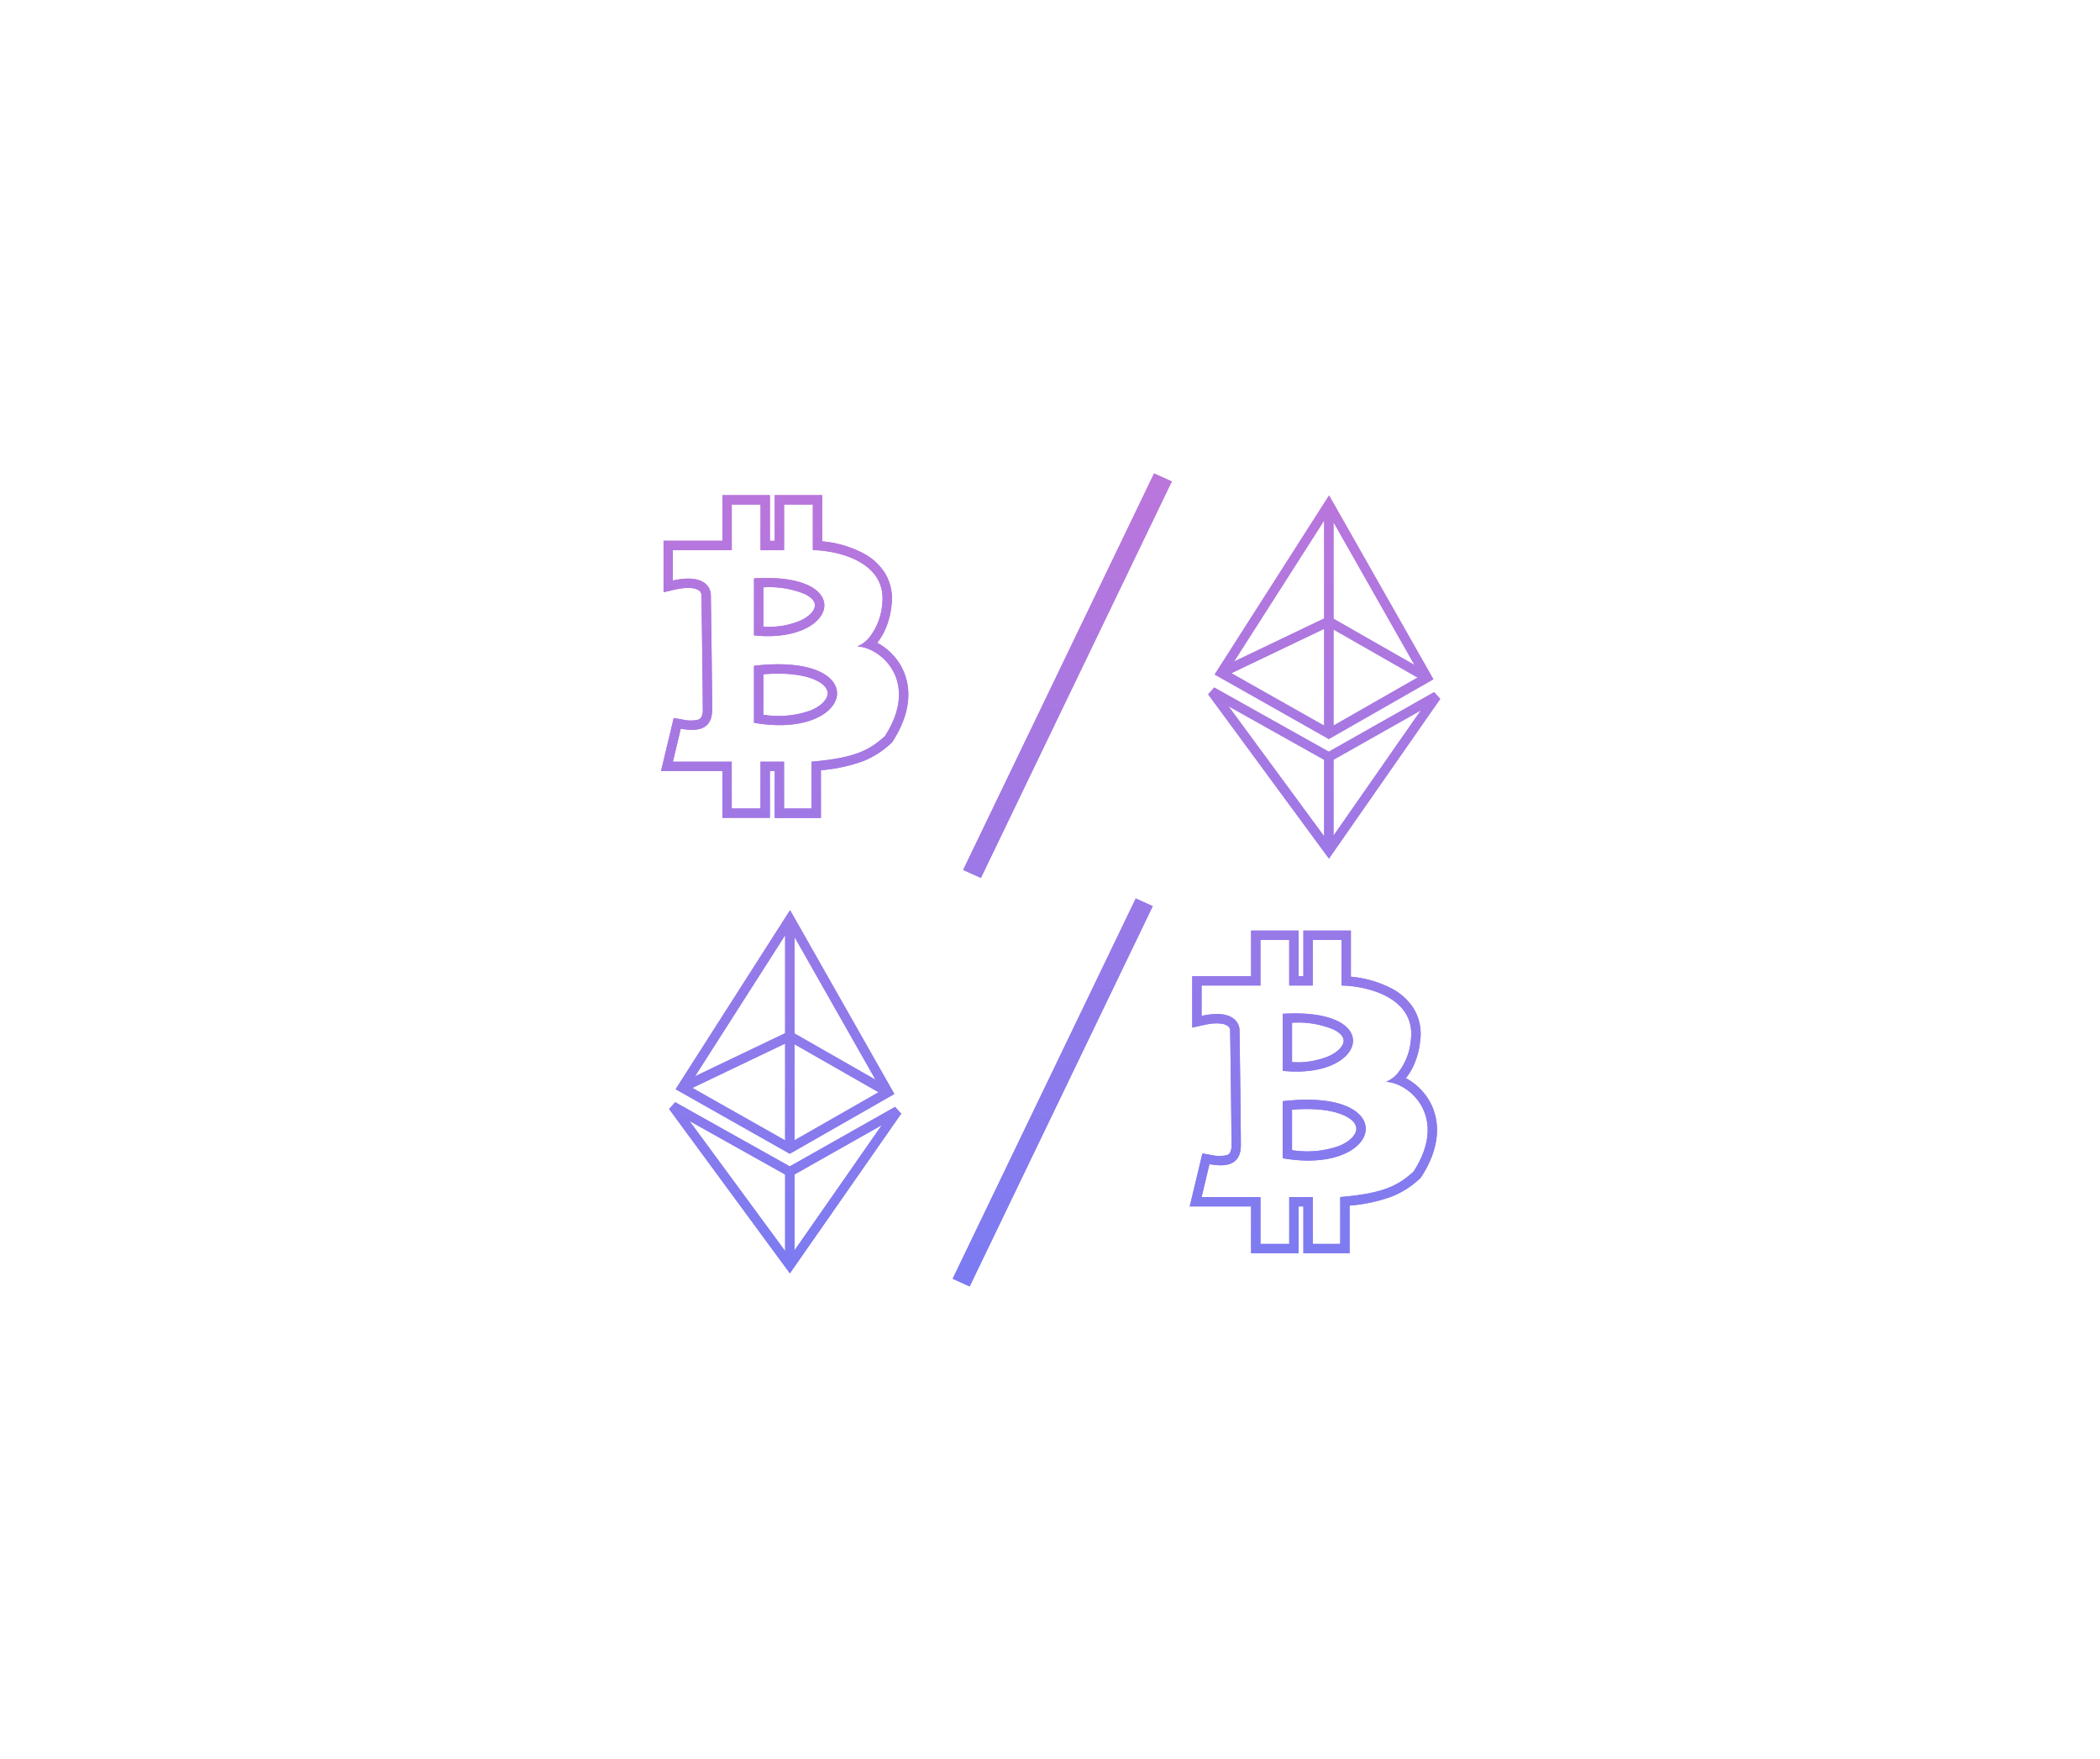 <svg xmlns="http://www.w3.org/2000/svg" width="320" height="268" viewBox="0 0 320 268">
    <defs>
        <linearGradient id="linear-gradient" x1=".5" x2=".5" y2="1" gradientUnits="objectBoundingBox">
            <stop offset="0" stop-color="#bb76db"/>
            <stop offset="1" stop-color="#727cf5"/>
        </linearGradient>
        <style>
            .cls-2{fill-rule:evenodd;fill:url(#linear-gradient)}
        </style>
    </defs>
    <g id="tutorial_2" transform="translate(0 -20)">
        <path id="Rectangle_9" fill="#fff" d="M0 0H320V268H0z" data-name="Rectangle 9" transform="translate(0 20)"/>
        <g id="main-various-markets" transform="translate(100.733 92.143)">
            <path id="Path_446" d="M75.127 0l2.7 1.219-29.093 60.416-2.7-1.219zM.38 10.259h8.968V3.312h7.235v6.948h.737V3.312h7.235v7.031a16.681 16.681 0 0 1 6.293 1.838 8.712 8.712 0 0 1 3.292 3.041 7.524 7.524 0 0 1 .971 4.905A11.808 11.808 0 0 1 34.054 24a8.81 8.81 0 0 1-1.121 1.8 9.037 9.037 0 0 1 3.711 3.695c1.551 2.906 1.56 6.84-1.357 11.338L35.18 41l-.147.13a13.543 13.543 0 0 1-4.2 2.692 24.633 24.633 0 0 1-6.474 1.4v7.269H17.32V45.34h-.737v7.141H9.348V45.34H0l.418-1.756 1.2-5.018.31-1.3 1.319.228a5.31 5.31 0 0 0 2.385.032.866.866 0 0 0 .48-.344A2.128 2.128 0 0 0 6.358 36c0-1.726-.05-6.057-.1-9.969l-.068-5.155-.023-1.621-.006-.447v-.156l1.425-.021s.2 13.9.2 17.369S4.861 39.219 3 38.9l-.856 3.59-.344 1.425h8.968v7.141h4.385v-7.141h3.587v7.141h4.19v-7.141c6.975-.579 8.968-1.93 11.161-3.86 4.485-6.917 1.125-11.688-2.234-13.2a5.557 5.557 0 0 0-1.951-.505 4.624 4.624 0 0 0 1.641-1.134 9.294 9.294 0 0 0 2.146-5.235c.8-6.485-6.71-8.235-10.563-8.3V4.737h-4.385v6.948h-3.587V4.737h-4.385v6.948H1.8v4.632a12.431 12.431 0 0 1 1.425-.242c3.575-.38 4.414 1.468 4.354 2.558l-1.425.02V18.551a.862.862 0 0 0-.43-.753c-.4-.26-1.4-.595-3.612-.1L.38 18.1v-7.84zm15.207 7.1v5.992a12.493 12.493 0 0 0 5.583-.9c1.6-.724 2.185-1.63 2.27-2.19.063-.414-.087-1.156-1.484-1.861a14.029 14.029 0 0 0-6.37-1.04zm-1.425-1.369c15.744-.965 12.755 10.036 0 8.685zm1.424 14.61v6.167a14.61 14.61 0 0 0 7.1-.614c1.907-.757 2.6-1.807 2.691-2.475.072-.531-.182-1.451-1.909-2.228-1.562-.705-4.127-1.15-7.882-.85zm-1.425-1.292c18.335-2.123 15.346 11.387 0 8.685zm66.78 47.3h8.968v-6.952h7.235V76.6h.737v-6.944h7.235v7.031a16.681 16.681 0 0 1 6.293 1.839 8.712 8.712 0 0 1 3.292 3.041 7.525 7.525 0 0 1 .971 4.905 11.8 11.8 0 0 1-1.057 3.873 8.793 8.793 0 0 1-1.121 1.8 9.038 9.038 0 0 1 3.711 3.695c1.551 2.906 1.56 6.84-1.357 11.338l-.107.165-.147.13a13.545 13.545 0 0 1-4.2 2.692 24.64 24.64 0 0 1-6.474 1.4v7.269h-7.039v-7.141h-.737v7.141h-7.235v-7.141h-9.348l.418-1.756 1.2-5.018.31-1.3 1.319.228a5.308 5.308 0 0 0 2.385.032.866.866 0 0 0 .48-.344 2.127 2.127 0 0 0 .25-1.178c0-1.726-.05-6.057-.1-9.969l-.068-5.155-.026-1.633-.006-.447V85l1.425-.021s.2 13.9.2 17.37-2.923 3.217-4.783 2.895l-.856 3.593-.34 1.425h8.968v7.138h4.385v-7.14h3.587v7.14h4.185v-7.14c6.975-.579 8.968-1.93 11.16-3.86 4.485-6.917 1.125-11.688-2.234-13.2a5.55 5.55 0 0 0-1.951-.505 4.621 4.621 0 0 0 1.64-1.134 9.293 9.293 0 0 0 2.146-5.235c.8-6.485-6.71-8.235-10.563-8.3v-6.944h-4.386v6.948h-3.587v-6.948h-4.384v6.948h-8.969v4.632a12.457 12.457 0 0 1 1.425-.242c3.575-.38 4.414 1.468 4.354 2.558L86.721 85v-.098a.862.862 0 0 0-.43-.753c-.4-.26-1.4-.595-3.612-.1l-1.739.393V76.6zm15.207 7.1V89.7a12.494 12.494 0 0 0 5.583-.9c1.6-.724 2.185-1.63 2.27-2.19.063-.414-.087-1.156-1.484-1.861a14.03 14.03 0 0 0-6.369-1.049zm-1.425-1.369c15.744-.965 12.755 10.036 0 8.685zm1.425 14.609v6.167a14.609 14.609 0 0 0 7.1-.614c1.908-.757 2.6-1.807 2.691-2.475.072-.531-.182-1.451-1.909-2.228-1.563-.708-4.13-1.152-7.882-.854zm-1.425-1.292c18.335-2.123 15.346 11.387 0 8.685zm-19.8-29.72l-2.589-1.169-27.9 57.944 2.589 1.169zm26.871-62.58l.584 1.028 14.962 26.363.351.618-.617.352-14.965 8.551-.352.2-.353-.2-16.39-9.264-.655-.37.406-.634 16.39-25.654zM86.907 30.439l14.136 7.99V23.678zm15.561-6.663l12.816 7.324-12.816 7.323zm12.35 5.416l-12.35-7.057V7.431zM101.043 7.171V22.1L87.31 28.666zM84.289 32.615l-.922 1.044 17.815 24.229.59.8.569-.817 16.39-23.516-.935-1.028-16.042 9.073zm2.176 2.852l14.578 8.164v11.662zm16 8.162V55.2l13.3-19.087zM19.656 66.546l.584 1.028L35.2 93.941l.351.618-.617.352-14.965 8.551-.352.2-.353-.2L2.879 94.2l-.655-.37.4-.634L19.02 67.543zM4.772 93.633l14.136 7.99V86.872zm15.561-6.663l12.816 7.323-12.816 7.323zm12.35 5.416l-12.35-7.057v-14.7zM18.908 70.365v14.927L5.174 91.86zM1.231 96.853l.922-1.044 17.465 9.781 16.042-9.067.935 1.028L20.2 121.067l-.569.817-.59-.8zm17.677 9.972L4.329 98.661l14.578 19.826zm1.425 11.566v-11.568l13.3-7.519z" class="cls-2" data-name="Path 446"/>
            <path id="Path_447" d="M75.127 0l2.7 1.219-29.093 60.416-2.7-1.219zM.38 10.259h8.968V3.312h7.235v6.948h.737V3.312h7.235v7.031a16.681 16.681 0 0 1 6.293 1.838 8.712 8.712 0 0 1 3.292 3.041 7.524 7.524 0 0 1 .971 4.905A11.808 11.808 0 0 1 34.054 24a8.81 8.81 0 0 1-1.121 1.8 9.037 9.037 0 0 1 3.711 3.695c1.551 2.906 1.56 6.84-1.357 11.338L35.18 41l-.147.13a13.543 13.543 0 0 1-4.2 2.692 24.633 24.633 0 0 1-6.474 1.4v7.269H17.32V45.34h-.737v7.141H9.348V45.34H0l.418-1.756 1.2-5.018.31-1.3 1.319.228a5.31 5.31 0 0 0 2.385.032.866.866 0 0 0 .48-.344A2.128 2.128 0 0 0 6.358 36c0-1.726-.05-6.057-.1-9.969l-.068-5.155-.023-1.621-.006-.447v-.156l1.425-.021s.2 13.9.2 17.369S4.861 39.219 3 38.9l-.856 3.59-.344 1.425h8.968v7.141h4.385v-7.141h3.587v7.141h4.19v-7.141c6.975-.579 8.968-1.93 11.161-3.86 4.485-6.917 1.125-11.688-2.234-13.2a5.557 5.557 0 0 0-1.951-.505 4.624 4.624 0 0 0 1.641-1.134 9.294 9.294 0 0 0 2.146-5.235c.8-6.485-6.71-8.235-10.563-8.3V4.737h-4.385v6.948h-3.587V4.737h-4.385v6.948H1.8v4.632a12.431 12.431 0 0 1 1.425-.242c3.575-.38 4.414 1.468 4.354 2.558l-1.425.02V18.551a.862.862 0 0 0-.43-.753c-.4-.26-1.4-.595-3.612-.1L.38 18.1v-7.84zm15.207 7.1v5.992a12.493 12.493 0 0 0 5.583-.9c1.6-.724 2.185-1.63 2.27-2.19.063-.414-.087-1.156-1.484-1.861a14.029 14.029 0 0 0-6.37-1.04zm-1.425-1.369c15.744-.965 12.755 10.036 0 8.685zm1.424 14.61v6.167a14.61 14.61 0 0 0 7.1-.614c1.907-.757 2.6-1.807 2.691-2.475.072-.531-.182-1.451-1.909-2.228-1.562-.705-4.127-1.15-7.882-.85zm-1.425-1.292c18.335-2.123 15.346 11.387 0 8.685zm66.78 47.3h8.968v-6.952h7.235V76.6h.737v-6.944h7.235v7.031a16.681 16.681 0 0 1 6.293 1.839 8.712 8.712 0 0 1 3.292 3.041 7.525 7.525 0 0 1 .971 4.905 11.8 11.8 0 0 1-1.057 3.873 8.793 8.793 0 0 1-1.121 1.8 9.038 9.038 0 0 1 3.711 3.695c1.551 2.906 1.56 6.84-1.357 11.338l-.107.165-.147.13a13.545 13.545 0 0 1-4.2 2.692 24.64 24.64 0 0 1-6.474 1.4v7.269h-7.039v-7.141h-.737v7.141h-7.235v-7.141h-9.348l.418-1.756 1.2-5.018.31-1.3 1.319.228a5.308 5.308 0 0 0 2.385.032.866.866 0 0 0 .48-.344 2.127 2.127 0 0 0 .25-1.178c0-1.726-.05-6.057-.1-9.969l-.068-5.155-.026-1.633-.006-.447V85l1.425-.021s.2 13.9.2 17.37-2.923 3.217-4.783 2.895l-.856 3.593-.34 1.425h8.968v7.138h4.385v-7.14h3.587v7.14h4.185v-7.14c6.975-.579 8.968-1.93 11.16-3.86 4.485-6.917 1.125-11.688-2.234-13.2a5.55 5.55 0 0 0-1.951-.505 4.621 4.621 0 0 0 1.64-1.134 9.293 9.293 0 0 0 2.146-5.235c.8-6.485-6.71-8.235-10.563-8.3v-6.944h-4.386v6.948h-3.587v-6.948h-4.384v6.948h-8.969v4.632a12.457 12.457 0 0 1 1.425-.242c3.575-.38 4.414 1.468 4.354 2.558L86.721 85v-.098a.862.862 0 0 0-.43-.753c-.4-.26-1.4-.595-3.612-.1l-1.739.393V76.6zm15.207 7.1V89.7a12.494 12.494 0 0 0 5.583-.9c1.6-.724 2.185-1.63 2.27-2.19.063-.414-.087-1.156-1.484-1.861a14.03 14.03 0 0 0-6.369-1.049zm-1.425-1.369c15.744-.965 12.755 10.036 0 8.685zm1.425 14.609v6.167a14.609 14.609 0 0 0 7.1-.614c1.908-.757 2.6-1.807 2.691-2.475.072-.531-.182-1.451-1.909-2.228-1.563-.708-4.13-1.152-7.882-.854zm-1.425-1.292c18.335-2.123 15.346 11.387 0 8.685zm-19.8-29.72l-2.589-1.169-27.9 57.944 2.589 1.169zm26.871-62.58l.584 1.028 14.962 26.363.351.618-.617.352-14.965 8.551-.352.2-.353-.2-16.39-9.264-.655-.37.406-.634 16.39-25.654zM86.907 30.439l14.136 7.99V23.678zm15.561-6.663l12.816 7.324-12.816 7.323zm12.35 5.416l-12.35-7.057V7.431zM101.043 7.171V22.1L87.31 28.666zM84.289 32.615l-.922 1.044 17.815 24.229.59.8.569-.817 16.39-23.516-.935-1.028-16.042 9.073zm2.176 2.852l14.578 8.164v11.662zm16 8.162V55.2l13.3-19.087zM19.656 66.546l.584 1.028L35.2 93.941l.351.618-.617.352-14.965 8.551-.352.2-.353-.2L2.879 94.2l-.655-.37.4-.634L19.02 67.543zM4.772 93.633l14.136 7.99V86.872zm15.561-6.663l12.816 7.323-12.816 7.323zm12.35 5.416l-12.35-7.057v-14.7zM18.908 70.365v14.927L5.174 91.86zM1.231 96.853l.922-1.044 17.465 9.781 16.042-9.067.935 1.028L20.2 121.067l-.569.817-.59-.8zm17.677 9.972L4.329 98.661l14.578 19.826zm1.425 11.566v-11.568l13.3-7.519z" class="cls-2" data-name="Path 447"/>
        </g>
    </g>
</svg>
